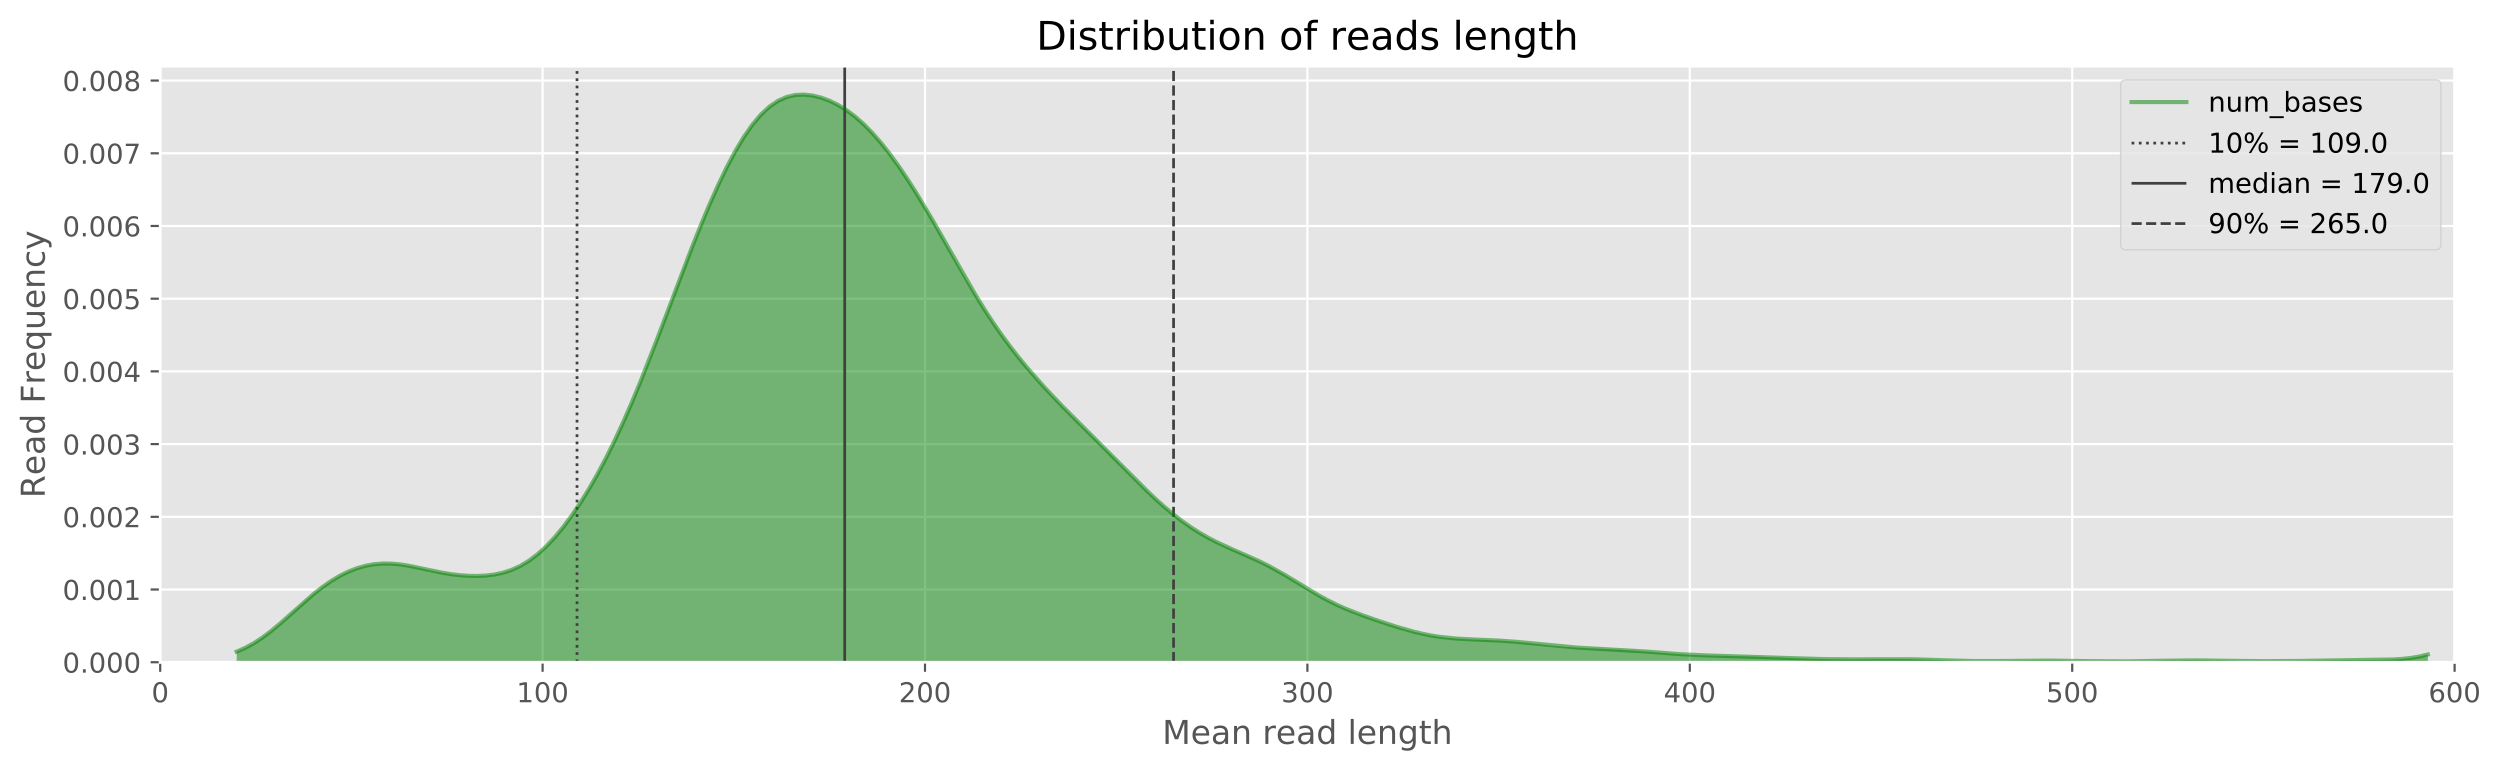 <?xml version="1.0" encoding="utf-8" standalone="no"?>
<!DOCTYPE svg PUBLIC "-//W3C//DTD SVG 1.1//EN"
  "http://www.w3.org/Graphics/SVG/1.1/DTD/svg11.dtd">
<!-- Created with matplotlib (http://matplotlib.org/) -->
<svg height="281pt" version="1.1" viewBox="0 0 912 281" width="912pt" xmlns="http://www.w3.org/2000/svg" xmlns:xlink="http://www.w3.org/1999/xlink">
 <defs>
  <style type="text/css">
*{stroke-linecap:butt;stroke-linejoin:round;}
  </style>
 </defs>
 <g id="figure_1">
  <g id="patch_1">
   <path d="M 0 281.074 
L 912.186 281.074 
L 912.186 0 
L 0 0 
z
" style="fill:#ffffff;"/>
  </g>
  <g id="axes_1">
   <g id="patch_2">
    <path d="M 58.442 241.582 
L 895.442 241.582 
L 895.442 24.142 
L 58.442 24.142 
z
" style="fill:#e5e5e5;"/>
   </g>
   <g id="matplotlib.axis_1">
    <g id="xtick_1">
     <g id="line2d_1">
      <path clip-path="url(#p37a21b7d00)" d="M 58.442 241.582 
L 58.442 24.142 
" style="fill:none;stroke:#ffffff;stroke-linecap:square;stroke-width:0.8;"/>
     </g>
     <g id="line2d_2">
      <defs>
       <path d="M 0 0 
L 0 3.5 
" id="m687fbfc527" style="stroke:#555555;stroke-width:0.8;"/>
      </defs>
      <g>
       <use style="fill:#555555;stroke:#555555;stroke-width:0.8;" x="58.442" xlink:href="#m687fbfc527" y="241.582"/>
      </g>
     </g>
     <g id="text_1">
      <!-- 0 -->
      <defs>
       <path d="M 31.781 66.406 
Q 24.172 66.406 20.328 58.906 
Q 16.5 51.422 16.5 36.375 
Q 16.5 21.391 20.328 13.891 
Q 24.172 6.391 31.781 6.391 
Q 39.453 6.391 43.281 13.891 
Q 47.125 21.391 47.125 36.375 
Q 47.125 51.422 43.281 58.906 
Q 39.453 66.406 31.781 66.406 
z
M 31.781 74.219 
Q 44.047 74.219 50.516 64.516 
Q 56.984 54.828 56.984 36.375 
Q 56.984 17.969 50.516 8.266 
Q 44.047 -1.422 31.781 -1.422 
Q 19.531 -1.422 13.062 8.266 
Q 6.594 17.969 6.594 36.375 
Q 6.594 54.828 13.062 64.516 
Q 19.531 74.219 31.781 74.219 
z
" id="DejaVuSans-30"/>
      </defs>
      <g style="fill:#555555;" transform="translate(55.261 256.18)scale(0.1 -0.1)">
       <use xlink:href="#DejaVuSans-30"/>
      </g>
     </g>
    </g>
    <g id="xtick_2">
     <g id="line2d_3">
      <path clip-path="url(#p37a21b7d00)" d="M 197.942 241.582 
L 197.942 24.142 
" style="fill:none;stroke:#ffffff;stroke-linecap:square;stroke-width:0.8;"/>
     </g>
     <g id="line2d_4">
      <g>
       <use style="fill:#555555;stroke:#555555;stroke-width:0.8;" x="197.942" xlink:href="#m687fbfc527" y="241.582"/>
      </g>
     </g>
     <g id="text_2">
      <!-- 100 -->
      <defs>
       <path d="M 12.406 8.297 
L 28.516 8.297 
L 28.516 63.922 
L 10.984 60.406 
L 10.984 69.391 
L 28.422 72.906 
L 38.281 72.906 
L 38.281 8.297 
L 54.391 8.297 
L 54.391 0 
L 12.406 0 
z
" id="DejaVuSans-31"/>
      </defs>
      <g style="fill:#555555;" transform="translate(188.398 256.18)scale(0.1 -0.1)">
       <use xlink:href="#DejaVuSans-31"/>
       <use x="63.623" xlink:href="#DejaVuSans-30"/>
       <use x="127.246" xlink:href="#DejaVuSans-30"/>
      </g>
     </g>
    </g>
    <g id="xtick_3">
     <g id="line2d_5">
      <path clip-path="url(#p37a21b7d00)" d="M 337.442 241.582 
L 337.442 24.142 
" style="fill:none;stroke:#ffffff;stroke-linecap:square;stroke-width:0.8;"/>
     </g>
     <g id="line2d_6">
      <g>
       <use style="fill:#555555;stroke:#555555;stroke-width:0.8;" x="337.442" xlink:href="#m687fbfc527" y="241.582"/>
      </g>
     </g>
     <g id="text_3">
      <!-- 200 -->
      <defs>
       <path d="M 19.188 8.297 
L 53.609 8.297 
L 53.609 0 
L 7.328 0 
L 7.328 8.297 
Q 12.938 14.109 22.625 23.891 
Q 32.328 33.688 34.812 36.531 
Q 39.547 41.844 41.422 45.531 
Q 43.312 49.219 43.312 52.781 
Q 43.312 58.594 39.234 62.25 
Q 35.156 65.922 28.609 65.922 
Q 23.969 65.922 18.812 64.312 
Q 13.672 62.703 7.812 59.422 
L 7.812 69.391 
Q 13.766 71.781 18.938 73 
Q 24.125 74.219 28.422 74.219 
Q 39.75 74.219 46.484 68.547 
Q 53.219 62.891 53.219 53.422 
Q 53.219 48.922 51.531 44.891 
Q 49.859 40.875 45.406 35.406 
Q 44.188 33.984 37.641 27.219 
Q 31.109 20.453 19.188 8.297 
z
" id="DejaVuSans-32"/>
      </defs>
      <g style="fill:#555555;" transform="translate(327.898 256.18)scale(0.1 -0.1)">
       <use xlink:href="#DejaVuSans-32"/>
       <use x="63.623" xlink:href="#DejaVuSans-30"/>
       <use x="127.246" xlink:href="#DejaVuSans-30"/>
      </g>
     </g>
    </g>
    <g id="xtick_4">
     <g id="line2d_7">
      <path clip-path="url(#p37a21b7d00)" d="M 476.942 241.582 
L 476.942 24.142 
" style="fill:none;stroke:#ffffff;stroke-linecap:square;stroke-width:0.8;"/>
     </g>
     <g id="line2d_8">
      <g>
       <use style="fill:#555555;stroke:#555555;stroke-width:0.8;" x="476.942" xlink:href="#m687fbfc527" y="241.582"/>
      </g>
     </g>
     <g id="text_4">
      <!-- 300 -->
      <defs>
       <path d="M 40.578 39.312 
Q 47.656 37.797 51.625 33 
Q 55.609 28.219 55.609 21.188 
Q 55.609 10.406 48.188 4.484 
Q 40.766 -1.422 27.094 -1.422 
Q 22.516 -1.422 17.656 -0.516 
Q 12.797 0.391 7.625 2.203 
L 7.625 11.719 
Q 11.719 9.328 16.594 8.109 
Q 21.484 6.891 26.812 6.891 
Q 36.078 6.891 40.938 10.547 
Q 45.797 14.203 45.797 21.188 
Q 45.797 27.641 41.281 31.266 
Q 36.766 34.906 28.719 34.906 
L 20.219 34.906 
L 20.219 43.016 
L 29.109 43.016 
Q 36.375 43.016 40.234 45.922 
Q 44.094 48.828 44.094 54.297 
Q 44.094 59.906 40.109 62.906 
Q 36.141 65.922 28.719 65.922 
Q 24.656 65.922 20.016 65.031 
Q 15.375 64.156 9.812 62.312 
L 9.812 71.094 
Q 15.438 72.656 20.344 73.438 
Q 25.25 74.219 29.594 74.219 
Q 40.828 74.219 47.359 69.109 
Q 53.906 64.016 53.906 55.328 
Q 53.906 49.266 50.438 45.094 
Q 46.969 40.922 40.578 39.312 
z
" id="DejaVuSans-33"/>
      </defs>
      <g style="fill:#555555;" transform="translate(467.398 256.18)scale(0.1 -0.1)">
       <use xlink:href="#DejaVuSans-33"/>
       <use x="63.623" xlink:href="#DejaVuSans-30"/>
       <use x="127.246" xlink:href="#DejaVuSans-30"/>
      </g>
     </g>
    </g>
    <g id="xtick_5">
     <g id="line2d_9">
      <path clip-path="url(#p37a21b7d00)" d="M 616.442 241.582 
L 616.442 24.142 
" style="fill:none;stroke:#ffffff;stroke-linecap:square;stroke-width:0.8;"/>
     </g>
     <g id="line2d_10">
      <g>
       <use style="fill:#555555;stroke:#555555;stroke-width:0.8;" x="616.442" xlink:href="#m687fbfc527" y="241.582"/>
      </g>
     </g>
     <g id="text_5">
      <!-- 400 -->
      <defs>
       <path d="M 37.797 64.312 
L 12.891 25.391 
L 37.797 25.391 
z
M 35.203 72.906 
L 47.609 72.906 
L 47.609 25.391 
L 58.016 25.391 
L 58.016 17.188 
L 47.609 17.188 
L 47.609 0 
L 37.797 0 
L 37.797 17.188 
L 4.891 17.188 
L 4.891 26.703 
z
" id="DejaVuSans-34"/>
      </defs>
      <g style="fill:#555555;" transform="translate(606.898 256.18)scale(0.1 -0.1)">
       <use xlink:href="#DejaVuSans-34"/>
       <use x="63.623" xlink:href="#DejaVuSans-30"/>
       <use x="127.246" xlink:href="#DejaVuSans-30"/>
      </g>
     </g>
    </g>
    <g id="xtick_6">
     <g id="line2d_11">
      <path clip-path="url(#p37a21b7d00)" d="M 755.942 241.582 
L 755.942 24.142 
" style="fill:none;stroke:#ffffff;stroke-linecap:square;stroke-width:0.8;"/>
     </g>
     <g id="line2d_12">
      <g>
       <use style="fill:#555555;stroke:#555555;stroke-width:0.8;" x="755.942" xlink:href="#m687fbfc527" y="241.582"/>
      </g>
     </g>
     <g id="text_6">
      <!-- 500 -->
      <defs>
       <path d="M 10.797 72.906 
L 49.516 72.906 
L 49.516 64.594 
L 19.828 64.594 
L 19.828 46.734 
Q 21.969 47.469 24.109 47.828 
Q 26.266 48.188 28.422 48.188 
Q 40.625 48.188 47.75 41.5 
Q 54.891 34.812 54.891 23.391 
Q 54.891 11.625 47.562 5.094 
Q 40.234 -1.422 26.906 -1.422 
Q 22.312 -1.422 17.547 -0.641 
Q 12.797 0.141 7.719 1.703 
L 7.719 11.625 
Q 12.109 9.234 16.797 8.062 
Q 21.484 6.891 26.703 6.891 
Q 35.156 6.891 40.078 11.328 
Q 45.016 15.766 45.016 23.391 
Q 45.016 31 40.078 35.438 
Q 35.156 39.891 26.703 39.891 
Q 22.75 39.891 18.812 39.016 
Q 14.891 38.141 10.797 36.281 
z
" id="DejaVuSans-35"/>
      </defs>
      <g style="fill:#555555;" transform="translate(746.398 256.18)scale(0.1 -0.1)">
       <use xlink:href="#DejaVuSans-35"/>
       <use x="63.623" xlink:href="#DejaVuSans-30"/>
       <use x="127.246" xlink:href="#DejaVuSans-30"/>
      </g>
     </g>
    </g>
    <g id="xtick_7">
     <g id="line2d_13">
      <path clip-path="url(#p37a21b7d00)" d="M 895.442 241.582 
L 895.442 24.142 
" style="fill:none;stroke:#ffffff;stroke-linecap:square;stroke-width:0.8;"/>
     </g>
     <g id="line2d_14">
      <g>
       <use style="fill:#555555;stroke:#555555;stroke-width:0.8;" x="895.442" xlink:href="#m687fbfc527" y="241.582"/>
      </g>
     </g>
     <g id="text_7">
      <!-- 600 -->
      <defs>
       <path d="M 33.016 40.375 
Q 26.375 40.375 22.484 35.828 
Q 18.609 31.297 18.609 23.391 
Q 18.609 15.531 22.484 10.953 
Q 26.375 6.391 33.016 6.391 
Q 39.656 6.391 43.531 10.953 
Q 47.406 15.531 47.406 23.391 
Q 47.406 31.297 43.531 35.828 
Q 39.656 40.375 33.016 40.375 
z
M 52.594 71.297 
L 52.594 62.312 
Q 48.875 64.062 45.094 64.984 
Q 41.312 65.922 37.594 65.922 
Q 27.828 65.922 22.672 59.328 
Q 17.531 52.734 16.797 39.406 
Q 19.672 43.656 24.016 45.922 
Q 28.375 48.188 33.594 48.188 
Q 44.578 48.188 50.953 41.516 
Q 57.328 34.859 57.328 23.391 
Q 57.328 12.156 50.688 5.359 
Q 44.047 -1.422 33.016 -1.422 
Q 20.359 -1.422 13.672 8.266 
Q 6.984 17.969 6.984 36.375 
Q 6.984 53.656 15.188 63.938 
Q 23.391 74.219 37.203 74.219 
Q 40.922 74.219 44.703 73.484 
Q 48.484 72.75 52.594 71.297 
z
" id="DejaVuSans-36"/>
      </defs>
      <g style="fill:#555555;" transform="translate(885.898 256.18)scale(0.1 -0.1)">
       <use xlink:href="#DejaVuSans-36"/>
       <use x="63.623" xlink:href="#DejaVuSans-30"/>
       <use x="127.246" xlink:href="#DejaVuSans-30"/>
      </g>
     </g>
    </g>
    <g id="text_8">
     <!-- Mean read length -->
     <defs>
      <path d="M 9.812 72.906 
L 24.516 72.906 
L 43.109 23.297 
L 61.812 72.906 
L 76.516 72.906 
L 76.516 0 
L 66.891 0 
L 66.891 64.016 
L 48.094 14.016 
L 38.188 14.016 
L 19.391 64.016 
L 19.391 0 
L 9.812 0 
z
" id="DejaVuSans-4d"/>
      <path d="M 56.203 29.594 
L 56.203 25.203 
L 14.891 25.203 
Q 15.484 15.922 20.484 11.062 
Q 25.484 6.203 34.422 6.203 
Q 39.594 6.203 44.453 7.469 
Q 49.312 8.734 54.109 11.281 
L 54.109 2.781 
Q 49.266 0.734 44.188 -0.344 
Q 39.109 -1.422 33.891 -1.422 
Q 20.797 -1.422 13.156 6.188 
Q 5.516 13.812 5.516 26.812 
Q 5.516 40.234 12.766 48.109 
Q 20.016 56 32.328 56 
Q 43.359 56 49.781 48.891 
Q 56.203 41.797 56.203 29.594 
z
M 47.219 32.234 
Q 47.125 39.594 43.094 43.984 
Q 39.062 48.391 32.422 48.391 
Q 24.906 48.391 20.391 44.141 
Q 15.875 39.891 15.188 32.172 
z
" id="DejaVuSans-65"/>
      <path d="M 34.281 27.484 
Q 23.391 27.484 19.188 25 
Q 14.984 22.516 14.984 16.5 
Q 14.984 11.719 18.141 8.906 
Q 21.297 6.109 26.703 6.109 
Q 34.188 6.109 38.703 11.406 
Q 43.219 16.703 43.219 25.484 
L 43.219 27.484 
z
M 52.203 31.203 
L 52.203 0 
L 43.219 0 
L 43.219 8.297 
Q 40.141 3.328 35.547 0.953 
Q 30.953 -1.422 24.312 -1.422 
Q 15.922 -1.422 10.953 3.297 
Q 6 8.016 6 15.922 
Q 6 25.141 12.172 29.828 
Q 18.359 34.516 30.609 34.516 
L 43.219 34.516 
L 43.219 35.406 
Q 43.219 41.609 39.141 45 
Q 35.062 48.391 27.688 48.391 
Q 23 48.391 18.547 47.266 
Q 14.109 46.141 10.016 43.891 
L 10.016 52.203 
Q 14.938 54.109 19.578 55.047 
Q 24.219 56 28.609 56 
Q 40.484 56 46.344 49.844 
Q 52.203 43.703 52.203 31.203 
z
" id="DejaVuSans-61"/>
      <path d="M 54.891 33.016 
L 54.891 0 
L 45.906 0 
L 45.906 32.719 
Q 45.906 40.484 42.875 44.328 
Q 39.844 48.188 33.797 48.188 
Q 26.516 48.188 22.312 43.547 
Q 18.109 38.922 18.109 30.906 
L 18.109 0 
L 9.078 0 
L 9.078 54.688 
L 18.109 54.688 
L 18.109 46.188 
Q 21.344 51.125 25.703 53.562 
Q 30.078 56 35.797 56 
Q 45.219 56 50.047 50.172 
Q 54.891 44.344 54.891 33.016 
z
" id="DejaVuSans-6e"/>
      <path id="DejaVuSans-20"/>
      <path d="M 41.109 46.297 
Q 39.594 47.172 37.812 47.578 
Q 36.031 48 33.891 48 
Q 26.266 48 22.188 43.047 
Q 18.109 38.094 18.109 28.812 
L 18.109 0 
L 9.078 0 
L 9.078 54.688 
L 18.109 54.688 
L 18.109 46.188 
Q 20.953 51.172 25.484 53.578 
Q 30.031 56 36.531 56 
Q 37.453 56 38.578 55.875 
Q 39.703 55.766 41.062 55.516 
z
" id="DejaVuSans-72"/>
      <path d="M 45.406 46.391 
L 45.406 75.984 
L 54.391 75.984 
L 54.391 0 
L 45.406 0 
L 45.406 8.203 
Q 42.578 3.328 38.25 0.953 
Q 33.938 -1.422 27.875 -1.422 
Q 17.969 -1.422 11.734 6.484 
Q 5.516 14.406 5.516 27.297 
Q 5.516 40.188 11.734 48.094 
Q 17.969 56 27.875 56 
Q 33.938 56 38.25 53.625 
Q 42.578 51.266 45.406 46.391 
z
M 14.797 27.297 
Q 14.797 17.391 18.875 11.75 
Q 22.953 6.109 30.078 6.109 
Q 37.203 6.109 41.297 11.75 
Q 45.406 17.391 45.406 27.297 
Q 45.406 37.203 41.297 42.844 
Q 37.203 48.484 30.078 48.484 
Q 22.953 48.484 18.875 42.844 
Q 14.797 37.203 14.797 27.297 
z
" id="DejaVuSans-64"/>
      <path d="M 9.422 75.984 
L 18.406 75.984 
L 18.406 0 
L 9.422 0 
z
" id="DejaVuSans-6c"/>
      <path d="M 45.406 27.984 
Q 45.406 37.75 41.375 43.109 
Q 37.359 48.484 30.078 48.484 
Q 22.859 48.484 18.828 43.109 
Q 14.797 37.75 14.797 27.984 
Q 14.797 18.266 18.828 12.891 
Q 22.859 7.516 30.078 7.516 
Q 37.359 7.516 41.375 12.891 
Q 45.406 18.266 45.406 27.984 
z
M 54.391 6.781 
Q 54.391 -7.172 48.188 -13.984 
Q 42 -20.797 29.203 -20.797 
Q 24.469 -20.797 20.266 -20.094 
Q 16.062 -19.391 12.109 -17.922 
L 12.109 -9.188 
Q 16.062 -11.328 19.922 -12.344 
Q 23.781 -13.375 27.781 -13.375 
Q 36.625 -13.375 41.016 -8.766 
Q 45.406 -4.156 45.406 5.172 
L 45.406 9.625 
Q 42.625 4.781 38.281 2.391 
Q 33.938 0 27.875 0 
Q 17.828 0 11.672 7.656 
Q 5.516 15.328 5.516 27.984 
Q 5.516 40.672 11.672 48.328 
Q 17.828 56 27.875 56 
Q 33.938 56 38.281 53.609 
Q 42.625 51.219 45.406 46.391 
L 45.406 54.688 
L 54.391 54.688 
z
" id="DejaVuSans-67"/>
      <path d="M 18.312 70.219 
L 18.312 54.688 
L 36.812 54.688 
L 36.812 47.703 
L 18.312 47.703 
L 18.312 18.016 
Q 18.312 11.328 20.141 9.422 
Q 21.969 7.516 27.594 7.516 
L 36.812 7.516 
L 36.812 0 
L 27.594 0 
Q 17.188 0 13.234 3.875 
Q 9.281 7.766 9.281 18.016 
L 9.281 47.703 
L 2.688 47.703 
L 2.688 54.688 
L 9.281 54.688 
L 9.281 70.219 
z
" id="DejaVuSans-74"/>
      <path d="M 54.891 33.016 
L 54.891 0 
L 45.906 0 
L 45.906 32.719 
Q 45.906 40.484 42.875 44.328 
Q 39.844 48.188 33.797 48.188 
Q 26.516 48.188 22.312 43.547 
Q 18.109 38.922 18.109 30.906 
L 18.109 0 
L 9.078 0 
L 9.078 75.984 
L 18.109 75.984 
L 18.109 46.188 
Q 21.344 51.125 25.703 53.562 
Q 30.078 56 35.797 56 
Q 45.219 56 50.047 50.172 
Q 54.891 44.344 54.891 33.016 
z
" id="DejaVuSans-68"/>
     </defs>
     <g style="fill:#555555;" transform="translate(424.012 271.378)scale(0.12 -0.12)">
      <use xlink:href="#DejaVuSans-4d"/>
      <use x="86.279" xlink:href="#DejaVuSans-65"/>
      <use x="147.803" xlink:href="#DejaVuSans-61"/>
      <use x="209.082" xlink:href="#DejaVuSans-6e"/>
      <use x="272.461" xlink:href="#DejaVuSans-20"/>
      <use x="304.248" xlink:href="#DejaVuSans-72"/>
      <use x="345.33" xlink:href="#DejaVuSans-65"/>
      <use x="406.854" xlink:href="#DejaVuSans-61"/>
      <use x="468.133" xlink:href="#DejaVuSans-64"/>
      <use x="531.609" xlink:href="#DejaVuSans-20"/>
      <use x="563.396" xlink:href="#DejaVuSans-6c"/>
      <use x="591.18" xlink:href="#DejaVuSans-65"/>
      <use x="652.703" xlink:href="#DejaVuSans-6e"/>
      <use x="716.082" xlink:href="#DejaVuSans-67"/>
      <use x="779.559" xlink:href="#DejaVuSans-74"/>
      <use x="818.768" xlink:href="#DejaVuSans-68"/>
     </g>
    </g>
   </g>
   <g id="matplotlib.axis_2">
    <g id="ytick_1">
     <g id="line2d_15">
      <path clip-path="url(#p37a21b7d00)" d="M 58.442 241.582 
L 895.442 241.582 
" style="fill:none;stroke:#ffffff;stroke-linecap:square;stroke-width:0.8;"/>
     </g>
     <g id="line2d_16">
      <defs>
       <path d="M 0 0 
L -3.5 0 
" id="m168a962f74" style="stroke:#555555;stroke-width:0.8;"/>
      </defs>
      <g>
       <use style="fill:#555555;stroke:#555555;stroke-width:0.8;" x="58.442" xlink:href="#m168a962f74" y="241.582"/>
      </g>
     </g>
     <g id="text_9">
      <!-- 0.000 -->
      <defs>
       <path d="M 10.688 12.406 
L 21 12.406 
L 21 0 
L 10.688 0 
z
" id="DejaVuSans-2e"/>
      </defs>
      <g style="fill:#555555;" transform="translate(22.814 245.381)scale(0.1 -0.1)">
       <use xlink:href="#DejaVuSans-30"/>
       <use x="63.623" xlink:href="#DejaVuSans-2e"/>
       <use x="95.41" xlink:href="#DejaVuSans-30"/>
       <use x="159.033" xlink:href="#DejaVuSans-30"/>
       <use x="222.656" xlink:href="#DejaVuSans-30"/>
      </g>
     </g>
    </g>
    <g id="ytick_2">
     <g id="line2d_17">
      <path clip-path="url(#p37a21b7d00)" d="M 58.442 215.058 
L 895.442 215.058 
" style="fill:none;stroke:#ffffff;stroke-linecap:square;stroke-width:0.8;"/>
     </g>
     <g id="line2d_18">
      <g>
       <use style="fill:#555555;stroke:#555555;stroke-width:0.8;" x="58.442" xlink:href="#m168a962f74" y="215.058"/>
      </g>
     </g>
     <g id="text_10">
      <!-- 0.001 -->
      <g style="fill:#555555;" transform="translate(22.814 218.857)scale(0.1 -0.1)">
       <use xlink:href="#DejaVuSans-30"/>
       <use x="63.623" xlink:href="#DejaVuSans-2e"/>
       <use x="95.41" xlink:href="#DejaVuSans-30"/>
       <use x="159.033" xlink:href="#DejaVuSans-30"/>
       <use x="222.656" xlink:href="#DejaVuSans-31"/>
      </g>
     </g>
    </g>
    <g id="ytick_3">
     <g id="line2d_19">
      <path clip-path="url(#p37a21b7d00)" d="M 58.442 188.533 
L 895.442 188.533 
" style="fill:none;stroke:#ffffff;stroke-linecap:square;stroke-width:0.8;"/>
     </g>
     <g id="line2d_20">
      <g>
       <use style="fill:#555555;stroke:#555555;stroke-width:0.8;" x="58.442" xlink:href="#m168a962f74" y="188.533"/>
      </g>
     </g>
     <g id="text_11">
      <!-- 0.002 -->
      <g style="fill:#555555;" transform="translate(22.814 192.333)scale(0.1 -0.1)">
       <use xlink:href="#DejaVuSans-30"/>
       <use x="63.623" xlink:href="#DejaVuSans-2e"/>
       <use x="95.41" xlink:href="#DejaVuSans-30"/>
       <use x="159.033" xlink:href="#DejaVuSans-30"/>
       <use x="222.656" xlink:href="#DejaVuSans-32"/>
      </g>
     </g>
    </g>
    <g id="ytick_4">
     <g id="line2d_21">
      <path clip-path="url(#p37a21b7d00)" d="M 58.442 162.009 
L 895.442 162.009 
" style="fill:none;stroke:#ffffff;stroke-linecap:square;stroke-width:0.8;"/>
     </g>
     <g id="line2d_22">
      <g>
       <use style="fill:#555555;stroke:#555555;stroke-width:0.8;" x="58.442" xlink:href="#m168a962f74" y="162.009"/>
      </g>
     </g>
     <g id="text_12">
      <!-- 0.003 -->
      <g style="fill:#555555;" transform="translate(22.814 165.809)scale(0.1 -0.1)">
       <use xlink:href="#DejaVuSans-30"/>
       <use x="63.623" xlink:href="#DejaVuSans-2e"/>
       <use x="95.41" xlink:href="#DejaVuSans-30"/>
       <use x="159.033" xlink:href="#DejaVuSans-30"/>
       <use x="222.656" xlink:href="#DejaVuSans-33"/>
      </g>
     </g>
    </g>
    <g id="ytick_5">
     <g id="line2d_23">
      <path clip-path="url(#p37a21b7d00)" d="M 58.442 135.485 
L 895.442 135.485 
" style="fill:none;stroke:#ffffff;stroke-linecap:square;stroke-width:0.8;"/>
     </g>
     <g id="line2d_24">
      <g>
       <use style="fill:#555555;stroke:#555555;stroke-width:0.8;" x="58.442" xlink:href="#m168a962f74" y="135.485"/>
      </g>
     </g>
     <g id="text_13">
      <!-- 0.004 -->
      <g style="fill:#555555;" transform="translate(22.814 139.284)scale(0.1 -0.1)">
       <use xlink:href="#DejaVuSans-30"/>
       <use x="63.623" xlink:href="#DejaVuSans-2e"/>
       <use x="95.41" xlink:href="#DejaVuSans-30"/>
       <use x="159.033" xlink:href="#DejaVuSans-30"/>
       <use x="222.656" xlink:href="#DejaVuSans-34"/>
      </g>
     </g>
    </g>
    <g id="ytick_6">
     <g id="line2d_25">
      <path clip-path="url(#p37a21b7d00)" d="M 58.442 108.961 
L 895.442 108.961 
" style="fill:none;stroke:#ffffff;stroke-linecap:square;stroke-width:0.8;"/>
     </g>
     <g id="line2d_26">
      <g>
       <use style="fill:#555555;stroke:#555555;stroke-width:0.8;" x="58.442" xlink:href="#m168a962f74" y="108.961"/>
      </g>
     </g>
     <g id="text_14">
      <!-- 0.005 -->
      <g style="fill:#555555;" transform="translate(22.814 112.76)scale(0.1 -0.1)">
       <use xlink:href="#DejaVuSans-30"/>
       <use x="63.623" xlink:href="#DejaVuSans-2e"/>
       <use x="95.41" xlink:href="#DejaVuSans-30"/>
       <use x="159.033" xlink:href="#DejaVuSans-30"/>
       <use x="222.656" xlink:href="#DejaVuSans-35"/>
      </g>
     </g>
    </g>
    <g id="ytick_7">
     <g id="line2d_27">
      <path clip-path="url(#p37a21b7d00)" d="M 58.442 82.437 
L 895.442 82.437 
" style="fill:none;stroke:#ffffff;stroke-linecap:square;stroke-width:0.8;"/>
     </g>
     <g id="line2d_28">
      <g>
       <use style="fill:#555555;stroke:#555555;stroke-width:0.8;" x="58.442" xlink:href="#m168a962f74" y="82.437"/>
      </g>
     </g>
     <g id="text_15">
      <!-- 0.006 -->
      <g style="fill:#555555;" transform="translate(22.814 86.236)scale(0.1 -0.1)">
       <use xlink:href="#DejaVuSans-30"/>
       <use x="63.623" xlink:href="#DejaVuSans-2e"/>
       <use x="95.41" xlink:href="#DejaVuSans-30"/>
       <use x="159.033" xlink:href="#DejaVuSans-30"/>
       <use x="222.656" xlink:href="#DejaVuSans-36"/>
      </g>
     </g>
    </g>
    <g id="ytick_8">
     <g id="line2d_29">
      <path clip-path="url(#p37a21b7d00)" d="M 58.442 55.913 
L 895.442 55.913 
" style="fill:none;stroke:#ffffff;stroke-linecap:square;stroke-width:0.8;"/>
     </g>
     <g id="line2d_30">
      <g>
       <use style="fill:#555555;stroke:#555555;stroke-width:0.8;" x="58.442" xlink:href="#m168a962f74" y="55.913"/>
      </g>
     </g>
     <g id="text_16">
      <!-- 0.007 -->
      <defs>
       <path d="M 8.203 72.906 
L 55.078 72.906 
L 55.078 68.703 
L 28.609 0 
L 18.312 0 
L 43.219 64.594 
L 8.203 64.594 
z
" id="DejaVuSans-37"/>
      </defs>
      <g style="fill:#555555;" transform="translate(22.814 59.712)scale(0.1 -0.1)">
       <use xlink:href="#DejaVuSans-30"/>
       <use x="63.623" xlink:href="#DejaVuSans-2e"/>
       <use x="95.41" xlink:href="#DejaVuSans-30"/>
       <use x="159.033" xlink:href="#DejaVuSans-30"/>
       <use x="222.656" xlink:href="#DejaVuSans-37"/>
      </g>
     </g>
    </g>
    <g id="ytick_9">
     <g id="line2d_31">
      <path clip-path="url(#p37a21b7d00)" d="M 58.442 29.389 
L 895.442 29.389 
" style="fill:none;stroke:#ffffff;stroke-linecap:square;stroke-width:0.8;"/>
     </g>
     <g id="line2d_32">
      <g>
       <use style="fill:#555555;stroke:#555555;stroke-width:0.8;" x="58.442" xlink:href="#m168a962f74" y="29.389"/>
      </g>
     </g>
     <g id="text_17">
      <!-- 0.008 -->
      <defs>
       <path d="M 31.781 34.625 
Q 24.75 34.625 20.719 30.859 
Q 16.703 27.094 16.703 20.516 
Q 16.703 13.922 20.719 10.156 
Q 24.75 6.391 31.781 6.391 
Q 38.812 6.391 42.859 10.172 
Q 46.922 13.969 46.922 20.516 
Q 46.922 27.094 42.891 30.859 
Q 38.875 34.625 31.781 34.625 
z
M 21.922 38.812 
Q 15.578 40.375 12.031 44.719 
Q 8.5 49.078 8.5 55.328 
Q 8.5 64.062 14.719 69.141 
Q 20.953 74.219 31.781 74.219 
Q 42.672 74.219 48.875 69.141 
Q 55.078 64.062 55.078 55.328 
Q 55.078 49.078 51.531 44.719 
Q 48 40.375 41.703 38.812 
Q 48.828 37.156 52.797 32.312 
Q 56.781 27.484 56.781 20.516 
Q 56.781 9.906 50.312 4.234 
Q 43.844 -1.422 31.781 -1.422 
Q 19.734 -1.422 13.25 4.234 
Q 6.781 9.906 6.781 20.516 
Q 6.781 27.484 10.781 32.312 
Q 14.797 37.156 21.922 38.812 
z
M 18.312 54.391 
Q 18.312 48.734 21.844 45.562 
Q 25.391 42.391 31.781 42.391 
Q 38.141 42.391 41.719 45.562 
Q 45.312 48.734 45.312 54.391 
Q 45.312 60.062 41.719 63.234 
Q 38.141 66.406 31.781 66.406 
Q 25.391 66.406 21.844 63.234 
Q 18.312 60.062 18.312 54.391 
z
" id="DejaVuSans-38"/>
      </defs>
      <g style="fill:#555555;" transform="translate(22.814 33.188)scale(0.1 -0.1)">
       <use xlink:href="#DejaVuSans-30"/>
       <use x="63.623" xlink:href="#DejaVuSans-2e"/>
       <use x="95.41" xlink:href="#DejaVuSans-30"/>
       <use x="159.033" xlink:href="#DejaVuSans-30"/>
       <use x="222.656" xlink:href="#DejaVuSans-38"/>
      </g>
     </g>
    </g>
    <g id="text_18">
     <!-- Read Frequency -->
     <defs>
      <path d="M 44.391 34.188 
Q 47.562 33.109 50.562 29.594 
Q 53.562 26.078 56.594 19.922 
L 66.609 0 
L 56 0 
L 46.688 18.703 
Q 43.062 26.031 39.672 28.422 
Q 36.281 30.812 30.422 30.812 
L 19.672 30.812 
L 19.672 0 
L 9.812 0 
L 9.812 72.906 
L 32.078 72.906 
Q 44.578 72.906 50.734 67.672 
Q 56.891 62.453 56.891 51.906 
Q 56.891 45.016 53.688 40.469 
Q 50.484 35.938 44.391 34.188 
z
M 19.672 64.797 
L 19.672 38.922 
L 32.078 38.922 
Q 39.203 38.922 42.844 42.219 
Q 46.484 45.516 46.484 51.906 
Q 46.484 58.297 42.844 61.547 
Q 39.203 64.797 32.078 64.797 
z
" id="DejaVuSans-52"/>
      <path d="M 9.812 72.906 
L 51.703 72.906 
L 51.703 64.594 
L 19.672 64.594 
L 19.672 43.109 
L 48.578 43.109 
L 48.578 34.812 
L 19.672 34.812 
L 19.672 0 
L 9.812 0 
z
" id="DejaVuSans-46"/>
      <path d="M 14.797 27.297 
Q 14.797 17.391 18.875 11.75 
Q 22.953 6.109 30.078 6.109 
Q 37.203 6.109 41.297 11.75 
Q 45.406 17.391 45.406 27.297 
Q 45.406 37.203 41.297 42.844 
Q 37.203 48.484 30.078 48.484 
Q 22.953 48.484 18.875 42.844 
Q 14.797 37.203 14.797 27.297 
z
M 45.406 8.203 
Q 42.578 3.328 38.25 0.953 
Q 33.938 -1.422 27.875 -1.422 
Q 17.969 -1.422 11.734 6.484 
Q 5.516 14.406 5.516 27.297 
Q 5.516 40.188 11.734 48.094 
Q 17.969 56 27.875 56 
Q 33.938 56 38.25 53.625 
Q 42.578 51.266 45.406 46.391 
L 45.406 54.688 
L 54.391 54.688 
L 54.391 -20.797 
L 45.406 -20.797 
z
" id="DejaVuSans-71"/>
      <path d="M 8.5 21.578 
L 8.5 54.688 
L 17.484 54.688 
L 17.484 21.922 
Q 17.484 14.156 20.5 10.266 
Q 23.531 6.391 29.594 6.391 
Q 36.859 6.391 41.078 11.031 
Q 45.312 15.672 45.312 23.688 
L 45.312 54.688 
L 54.297 54.688 
L 54.297 0 
L 45.312 0 
L 45.312 8.406 
Q 42.047 3.422 37.719 1 
Q 33.406 -1.422 27.688 -1.422 
Q 18.266 -1.422 13.375 4.438 
Q 8.5 10.297 8.5 21.578 
z
M 31.109 56 
z
" id="DejaVuSans-75"/>
      <path d="M 48.781 52.594 
L 48.781 44.188 
Q 44.969 46.297 41.141 47.344 
Q 37.312 48.391 33.406 48.391 
Q 24.656 48.391 19.812 42.844 
Q 14.984 37.312 14.984 27.297 
Q 14.984 17.281 19.812 11.734 
Q 24.656 6.203 33.406 6.203 
Q 37.312 6.203 41.141 7.25 
Q 44.969 8.297 48.781 10.406 
L 48.781 2.094 
Q 45.016 0.344 40.984 -0.531 
Q 36.969 -1.422 32.422 -1.422 
Q 20.062 -1.422 12.781 6.344 
Q 5.516 14.109 5.516 27.297 
Q 5.516 40.672 12.859 48.328 
Q 20.219 56 33.016 56 
Q 37.156 56 41.109 55.141 
Q 45.062 54.297 48.781 52.594 
z
" id="DejaVuSans-63"/>
      <path d="M 32.172 -5.078 
Q 28.375 -14.844 24.75 -17.812 
Q 21.141 -20.797 15.094 -20.797 
L 7.906 -20.797 
L 7.906 -13.281 
L 13.188 -13.281 
Q 16.891 -13.281 18.938 -11.516 
Q 21 -9.766 23.484 -3.219 
L 25.094 0.875 
L 2.984 54.688 
L 12.5 54.688 
L 29.594 11.922 
L 46.688 54.688 
L 56.203 54.688 
z
" id="DejaVuSans-79"/>
     </defs>
     <g style="fill:#555555;" transform="translate(16.318 181.669)rotate(-90)scale(0.12 -0.12)">
      <use xlink:href="#DejaVuSans-52"/>
      <use x="69.42" xlink:href="#DejaVuSans-65"/>
      <use x="130.943" xlink:href="#DejaVuSans-61"/>
      <use x="192.223" xlink:href="#DejaVuSans-64"/>
      <use x="255.699" xlink:href="#DejaVuSans-20"/>
      <use x="287.486" xlink:href="#DejaVuSans-46"/>
      <use x="344.896" xlink:href="#DejaVuSans-72"/>
      <use x="385.979" xlink:href="#DejaVuSans-65"/>
      <use x="447.502" xlink:href="#DejaVuSans-71"/>
      <use x="510.979" xlink:href="#DejaVuSans-75"/>
      <use x="574.357" xlink:href="#DejaVuSans-65"/>
      <use x="635.881" xlink:href="#DejaVuSans-6e"/>
      <use x="699.26" xlink:href="#DejaVuSans-63"/>
      <use x="754.24" xlink:href="#DejaVuSans-79"/>
     </g>
    </g>
   </g>
   <g id="PolyCollection_1">
    <path clip-path="url(#p37a21b7d00)" d="M 86.342 237.7 
L 86.342 241.582 
L 89.477 241.582 
L 92.611 241.582 
L 95.746 241.582 
L 98.88 241.582 
L 102.015 241.582 
L 105.15 241.582 
L 108.284 241.582 
L 111.419 241.582 
L 114.554 241.582 
L 117.688 241.582 
L 120.823 241.582 
L 123.958 241.582 
L 127.092 241.582 
L 130.227 241.582 
L 133.362 241.582 
L 136.496 241.582 
L 139.631 241.582 
L 142.766 241.582 
L 145.9 241.582 
L 149.035 241.582 
L 152.169 241.582 
L 155.304 241.582 
L 158.439 241.582 
L 161.573 241.582 
L 164.708 241.582 
L 167.843 241.582 
L 170.977 241.582 
L 174.112 241.582 
L 177.247 241.582 
L 180.381 241.582 
L 183.516 241.582 
L 186.651 241.582 
L 189.785 241.582 
L 192.92 241.582 
L 196.055 241.582 
L 199.189 241.582 
L 202.324 241.582 
L 205.458 241.582 
L 208.593 241.582 
L 211.728 241.582 
L 214.862 241.582 
L 217.997 241.582 
L 221.132 241.582 
L 224.266 241.582 
L 227.401 241.582 
L 230.536 241.582 
L 233.67 241.582 
L 236.805 241.582 
L 239.94 241.582 
L 243.074 241.582 
L 246.209 241.582 
L 249.344 241.582 
L 252.478 241.582 
L 255.613 241.582 
L 258.747 241.582 
L 261.882 241.582 
L 265.017 241.582 
L 268.151 241.582 
L 271.286 241.582 
L 274.421 241.582 
L 277.555 241.582 
L 280.69 241.582 
L 283.825 241.582 
L 286.959 241.582 
L 290.094 241.582 
L 293.229 241.582 
L 296.363 241.582 
L 299.498 241.582 
L 302.633 241.582 
L 305.767 241.582 
L 308.902 241.582 
L 312.036 241.582 
L 315.171 241.582 
L 318.306 241.582 
L 321.44 241.582 
L 324.575 241.582 
L 327.71 241.582 
L 330.844 241.582 
L 333.979 241.582 
L 337.114 241.582 
L 340.248 241.582 
L 343.383 241.582 
L 346.518 241.582 
L 349.652 241.582 
L 352.787 241.582 
L 355.922 241.582 
L 359.056 241.582 
L 362.191 241.582 
L 365.325 241.582 
L 368.46 241.582 
L 371.595 241.582 
L 374.729 241.582 
L 377.864 241.582 
L 380.999 241.582 
L 384.133 241.582 
L 387.268 241.582 
L 390.403 241.582 
L 393.537 241.582 
L 396.672 241.582 
L 399.807 241.582 
L 402.941 241.582 
L 406.076 241.582 
L 409.211 241.582 
L 412.345 241.582 
L 415.48 241.582 
L 418.614 241.582 
L 421.749 241.582 
L 424.884 241.582 
L 428.018 241.582 
L 431.153 241.582 
L 434.288 241.582 
L 437.422 241.582 
L 440.557 241.582 
L 443.692 241.582 
L 446.826 241.582 
L 449.961 241.582 
L 453.096 241.582 
L 456.23 241.582 
L 459.365 241.582 
L 462.5 241.582 
L 465.634 241.582 
L 468.769 241.582 
L 471.903 241.582 
L 475.038 241.582 
L 478.173 241.582 
L 481.307 241.582 
L 484.442 241.582 
L 487.577 241.582 
L 490.711 241.582 
L 493.846 241.582 
L 496.981 241.582 
L 500.115 241.582 
L 503.25 241.582 
L 506.385 241.582 
L 509.519 241.582 
L 512.654 241.582 
L 515.789 241.582 
L 518.923 241.582 
L 522.058 241.582 
L 525.192 241.582 
L 528.327 241.582 
L 531.462 241.582 
L 534.596 241.582 
L 537.731 241.582 
L 540.866 241.582 
L 544 241.582 
L 547.135 241.582 
L 550.27 241.582 
L 553.404 241.582 
L 556.539 241.582 
L 559.674 241.582 
L 562.808 241.582 
L 565.943 241.582 
L 569.078 241.582 
L 572.212 241.582 
L 575.347 241.582 
L 578.481 241.582 
L 581.616 241.582 
L 584.751 241.582 
L 587.885 241.582 
L 591.02 241.582 
L 594.155 241.582 
L 597.289 241.582 
L 600.424 241.582 
L 603.559 241.582 
L 606.693 241.582 
L 609.828 241.582 
L 612.963 241.582 
L 616.097 241.582 
L 619.232 241.582 
L 622.367 241.582 
L 625.501 241.582 
L 628.636 241.582 
L 631.77 241.582 
L 634.905 241.582 
L 638.04 241.582 
L 641.174 241.582 
L 644.309 241.582 
L 647.444 241.582 
L 650.578 241.582 
L 653.713 241.582 
L 656.848 241.582 
L 659.982 241.582 
L 663.117 241.582 
L 666.252 241.582 
L 669.386 241.582 
L 672.521 241.582 
L 675.656 241.582 
L 678.79 241.582 
L 681.925 241.582 
L 685.059 241.582 
L 688.194 241.582 
L 691.329 241.582 
L 694.463 241.582 
L 697.598 241.582 
L 700.733 241.582 
L 703.867 241.582 
L 707.002 241.582 
L 710.137 241.582 
L 713.271 241.582 
L 716.406 241.582 
L 719.541 241.582 
L 722.675 241.582 
L 725.81 241.582 
L 728.945 241.582 
L 732.079 241.582 
L 735.214 241.582 
L 738.348 241.582 
L 741.483 241.582 
L 744.618 241.582 
L 747.752 241.582 
L 750.887 241.582 
L 754.022 241.582 
L 757.156 241.582 
L 760.291 241.582 
L 763.426 241.582 
L 766.56 241.582 
L 769.695 241.582 
L 772.83 241.582 
L 775.964 241.582 
L 779.099 241.582 
L 782.234 241.582 
L 785.368 241.582 
L 788.503 241.582 
L 791.637 241.582 
L 794.772 241.582 
L 797.907 241.582 
L 801.041 241.582 
L 804.176 241.582 
L 807.311 241.582 
L 810.445 241.582 
L 813.58 241.582 
L 816.715 241.582 
L 819.849 241.582 
L 822.984 241.582 
L 826.119 241.582 
L 829.253 241.582 
L 832.388 241.582 
L 835.523 241.582 
L 838.657 241.582 
L 841.792 241.582 
L 844.926 241.582 
L 848.061 241.582 
L 851.196 241.582 
L 854.33 241.582 
L 857.465 241.582 
L 860.6 241.582 
L 863.734 241.582 
L 866.869 241.582 
L 870.004 241.582 
L 873.138 241.582 
L 876.273 241.582 
L 879.408 241.582 
L 882.542 241.582 
L 885.677 241.582 
L 885.677 238.744 
L 885.677 238.744 
L 882.542 239.504 
L 879.408 240.027 
L 876.273 240.366 
L 873.138 240.569 
L 870.004 240.679 
L 866.869 240.735 
L 863.734 240.763 
L 860.6 240.784 
L 857.465 240.81 
L 854.33 240.846 
L 851.196 240.893 
L 848.061 240.946 
L 844.926 241.002 
L 841.792 241.055 
L 838.657 241.101 
L 835.523 241.139 
L 832.388 241.166 
L 829.253 241.182 
L 826.119 241.184 
L 822.984 241.172 
L 819.849 241.145 
L 816.715 241.104 
L 813.58 241.053 
L 810.445 240.998 
L 807.311 240.947 
L 804.176 240.909 
L 801.041 240.89 
L 797.907 240.895 
L 794.772 240.924 
L 791.637 240.973 
L 788.503 241.037 
L 785.368 241.106 
L 782.234 241.17 
L 779.099 241.223 
L 775.964 241.257 
L 772.83 241.27 
L 769.695 241.262 
L 766.56 241.234 
L 763.426 241.191 
L 760.291 241.14 
L 757.156 241.086 
L 754.022 241.036 
L 750.887 240.996 
L 747.752 240.971 
L 744.618 240.963 
L 741.483 240.975 
L 738.348 241.003 
L 735.214 241.043 
L 732.079 241.087 
L 728.945 241.126 
L 725.81 241.15 
L 722.675 241.15 
L 719.541 241.122 
L 716.406 241.063 
L 713.271 240.978 
L 710.137 240.873 
L 707.002 240.759 
L 703.867 240.65 
L 700.733 240.556 
L 697.598 240.486 
L 694.463 240.443 
L 691.329 240.427 
L 688.194 240.433 
L 685.059 240.453 
L 681.925 240.479 
L 678.79 240.502 
L 675.656 240.515 
L 672.521 240.513 
L 669.386 240.491 
L 666.252 240.448 
L 663.117 240.381 
L 659.982 240.291 
L 656.848 240.182 
L 653.713 240.057 
L 650.578 239.925 
L 647.444 239.794 
L 644.309 239.67 
L 641.174 239.559 
L 638.04 239.464 
L 634.905 239.384 
L 631.77 239.313 
L 628.636 239.245 
L 625.501 239.17 
L 622.367 239.078 
L 619.232 238.962 
L 616.097 238.814 
L 612.963 238.634 
L 609.828 238.421 
L 606.693 238.183 
L 603.559 237.931 
L 600.424 237.675 
L 597.289 237.431 
L 594.155 237.207 
L 591.02 237.011 
L 587.885 236.842 
L 584.751 236.694 
L 581.616 236.555 
L 578.481 236.407 
L 575.347 236.235 
L 572.212 236.024 
L 569.078 235.767 
L 565.943 235.468 
L 562.808 235.136 
L 559.674 234.791 
L 556.539 234.456 
L 553.404 234.152 
L 550.27 233.893 
L 547.135 233.687 
L 544 233.529 
L 540.866 233.404 
L 537.731 233.288 
L 534.596 233.151 
L 531.462 232.963 
L 528.327 232.694 
L 525.192 232.317 
L 522.058 231.818 
L 518.923 231.191 
L 515.789 230.442 
L 512.654 229.588 
L 509.519 228.652 
L 506.385 227.658 
L 503.25 226.624 
L 500.115 225.555 
L 496.981 224.442 
L 493.846 223.262 
L 490.711 221.985 
L 487.577 220.58 
L 484.442 219.027 
L 481.307 217.326 
L 478.173 215.499 
L 475.038 213.59 
L 471.903 211.657 
L 468.769 209.763 
L 465.634 207.96 
L 462.5 206.28 
L 459.365 204.73 
L 456.23 203.291 
L 453.096 201.923 
L 449.961 200.571 
L 446.826 199.177 
L 443.692 197.687 
L 440.557 196.055 
L 437.422 194.247 
L 434.288 192.243 
L 431.153 190.031 
L 428.018 187.612 
L 424.884 184.994 
L 421.749 182.193 
L 418.614 179.239 
L 415.48 176.168 
L 412.345 173.022 
L 409.211 169.846 
L 406.076 166.673 
L 402.941 163.527 
L 399.807 160.412 
L 396.672 157.316 
L 393.537 154.217 
L 390.403 151.088 
L 387.268 147.903 
L 384.133 144.64 
L 380.999 141.278 
L 377.864 137.795 
L 374.729 134.167 
L 371.595 130.362 
L 368.46 126.345 
L 365.325 122.082 
L 362.191 117.551 
L 359.056 112.744 
L 355.922 107.677 
L 352.787 102.387 
L 349.652 96.936 
L 346.518 91.398 
L 343.383 85.854 
L 340.248 80.383 
L 337.114 75.054 
L 333.979 69.924 
L 330.844 65.036 
L 327.71 60.426 
L 324.575 56.125 
L 321.44 52.164 
L 318.306 48.574 
L 315.171 45.382 
L 312.036 42.604 
L 308.902 40.247 
L 305.767 38.301 
L 302.633 36.754 
L 299.498 35.594 
L 296.363 34.83 
L 293.229 34.496 
L 290.094 34.653 
L 286.959 35.384 
L 283.825 36.776 
L 280.69 38.905 
L 277.555 41.822 
L 274.421 45.542 
L 271.286 50.046 
L 268.151 55.29 
L 265.017 61.208 
L 261.882 67.727 
L 258.747 74.77 
L 255.613 82.255 
L 252.478 90.099 
L 249.344 98.209 
L 246.209 106.486 
L 243.074 114.824 
L 239.94 123.111 
L 236.805 131.243 
L 233.67 139.125 
L 230.536 146.681 
L 227.401 153.856 
L 224.266 160.617 
L 221.132 166.951 
L 217.997 172.856 
L 214.862 178.339 
L 211.728 183.403 
L 208.593 188.05 
L 205.458 192.273 
L 202.324 196.055 
L 199.189 199.379 
L 196.055 202.224 
L 192.92 204.583 
L 189.785 206.463 
L 186.651 207.889 
L 183.516 208.908 
L 180.381 209.577 
L 177.247 209.956 
L 174.112 210.1 
L 170.977 210.05 
L 167.843 209.832 
L 164.708 209.462 
L 161.573 208.959 
L 158.439 208.347 
L 155.304 207.67 
L 152.169 206.987 
L 149.035 206.366 
L 145.9 205.882 
L 142.766 205.599 
L 139.631 205.569 
L 136.496 205.827 
L 133.362 206.395 
L 130.227 207.286 
L 127.092 208.505 
L 123.958 210.055 
L 120.823 211.927 
L 117.688 214.105 
L 114.554 216.551 
L 111.419 219.21 
L 108.284 222.003 
L 105.15 224.835 
L 102.015 227.604 
L 98.88 230.211 
L 95.746 232.57 
L 92.611 234.622 
L 89.477 236.333 
L 86.342 237.7 
z
" style="fill:#008000;fill-opacity:0.5;"/>
   </g>
   <g id="LineCollection_1">
    <path clip-path="url(#p37a21b7d00)" d="M 210.497 241.582 
L 210.497 24.142 
" style="fill:none;stroke:#404040;stroke-dasharray:1,1.65;stroke-dashoffset:0;"/>
   </g>
   <g id="LineCollection_2">
    <path clip-path="url(#p37a21b7d00)" d="M 308.147 241.582 
L 308.147 24.142 
" style="fill:none;stroke:#404040;"/>
   </g>
   <g id="LineCollection_3">
    <path clip-path="url(#p37a21b7d00)" d="M 428.117 241.582 
L 428.117 24.142 
" style="fill:none;stroke:#404040;stroke-dasharray:3.7,1.6;stroke-dashoffset:0;"/>
   </g>
   <g id="line2d_33">
    <path clip-path="url(#p37a21b7d00)" d="M 86.342 237.7 
L 89.477 236.333 
L 92.611 234.622 
L 95.746 232.57 
L 98.88 230.211 
L 102.015 227.604 
L 114.554 216.551 
L 117.688 214.105 
L 120.823 211.927 
L 123.958 210.055 
L 127.092 208.505 
L 130.227 207.286 
L 133.362 206.395 
L 136.496 205.827 
L 139.631 205.569 
L 142.766 205.599 
L 145.9 205.882 
L 149.035 206.366 
L 155.304 207.67 
L 161.573 208.959 
L 164.708 209.462 
L 167.843 209.832 
L 170.977 210.05 
L 174.112 210.1 
L 177.247 209.956 
L 180.381 209.577 
L 183.516 208.908 
L 186.651 207.889 
L 189.785 206.463 
L 192.92 204.583 
L 196.055 202.224 
L 199.189 199.379 
L 202.324 196.055 
L 205.458 192.273 
L 208.593 188.05 
L 211.728 183.403 
L 214.862 178.339 
L 217.997 172.856 
L 221.132 166.951 
L 224.266 160.617 
L 227.401 153.856 
L 230.536 146.681 
L 233.67 139.125 
L 239.94 123.111 
L 252.478 90.099 
L 255.613 82.255 
L 258.747 74.77 
L 261.882 67.727 
L 265.017 61.208 
L 268.151 55.29 
L 271.286 50.046 
L 274.421 45.542 
L 277.555 41.822 
L 280.69 38.905 
L 283.825 36.776 
L 286.959 35.384 
L 290.094 34.653 
L 293.229 34.496 
L 296.363 34.83 
L 299.498 35.594 
L 302.633 36.754 
L 305.767 38.301 
L 308.902 40.247 
L 312.036 42.604 
L 315.171 45.382 
L 318.306 48.574 
L 321.44 52.164 
L 324.575 56.125 
L 327.71 60.426 
L 330.844 65.036 
L 333.979 69.924 
L 340.248 80.383 
L 355.922 107.677 
L 359.056 112.744 
L 362.191 117.551 
L 365.325 122.082 
L 368.46 126.345 
L 371.595 130.362 
L 374.729 134.167 
L 380.999 141.278 
L 387.268 147.903 
L 396.672 157.316 
L 409.211 169.846 
L 418.614 179.239 
L 421.749 182.193 
L 424.884 184.994 
L 428.018 187.612 
L 431.153 190.031 
L 434.288 192.243 
L 437.422 194.247 
L 440.557 196.055 
L 443.692 197.687 
L 449.961 200.571 
L 459.365 204.73 
L 462.5 206.28 
L 468.769 209.763 
L 481.307 217.326 
L 484.442 219.027 
L 487.577 220.58 
L 490.711 221.985 
L 496.981 224.442 
L 503.25 226.624 
L 509.519 228.652 
L 515.789 230.442 
L 518.923 231.191 
L 522.058 231.818 
L 525.192 232.317 
L 531.462 232.963 
L 537.731 233.288 
L 547.135 233.687 
L 553.404 234.152 
L 575.347 236.235 
L 600.424 237.675 
L 612.963 238.634 
L 622.367 239.078 
L 656.848 240.182 
L 666.252 240.448 
L 675.656 240.515 
L 697.598 240.486 
L 710.137 240.873 
L 719.541 241.122 
L 728.945 241.126 
L 747.752 240.971 
L 763.426 241.191 
L 775.964 241.257 
L 788.503 241.037 
L 801.041 240.89 
L 813.58 241.053 
L 826.119 241.184 
L 838.657 241.101 
L 873.138 240.569 
L 876.273 240.366 
L 879.408 240.027 
L 882.542 239.504 
L 885.677 238.744 
L 885.677 238.744 
" style="fill:none;opacity:0.5;stroke:#008000;stroke-linecap:square;stroke-width:1.5;"/>
   </g>
   <g id="patch_3">
    <path d="M 58.442 241.582 
L 58.442 24.142 
" style="fill:none;stroke:#ffffff;stroke-linecap:square;stroke-linejoin:miter;"/>
   </g>
   <g id="patch_4">
    <path d="M 895.442 241.582 
L 895.442 24.142 
" style="fill:none;stroke:#ffffff;stroke-linecap:square;stroke-linejoin:miter;"/>
   </g>
   <g id="patch_5">
    <path d="M 58.442 241.582 
L 895.442 241.582 
" style="fill:none;stroke:#ffffff;stroke-linecap:square;stroke-linejoin:miter;"/>
   </g>
   <g id="patch_6">
    <path d="M 58.442 24.142 
L 895.442 24.142 
" style="fill:none;stroke:#ffffff;stroke-linecap:square;stroke-linejoin:miter;"/>
   </g>
   <g id="text_19">
    <!-- Distribution of reads length -->
    <defs>
     <path d="M 19.672 64.797 
L 19.672 8.109 
L 31.594 8.109 
Q 46.688 8.109 53.688 14.938 
Q 60.688 21.781 60.688 36.531 
Q 60.688 51.172 53.688 57.984 
Q 46.688 64.797 31.594 64.797 
z
M 9.812 72.906 
L 30.078 72.906 
Q 51.266 72.906 61.172 64.094 
Q 71.094 55.281 71.094 36.531 
Q 71.094 17.672 61.125 8.828 
Q 51.172 0 30.078 0 
L 9.812 0 
z
" id="DejaVuSans-44"/>
     <path d="M 9.422 54.688 
L 18.406 54.688 
L 18.406 0 
L 9.422 0 
z
M 9.422 75.984 
L 18.406 75.984 
L 18.406 64.594 
L 9.422 64.594 
z
" id="DejaVuSans-69"/>
     <path d="M 44.281 53.078 
L 44.281 44.578 
Q 40.484 46.531 36.375 47.5 
Q 32.281 48.484 27.875 48.484 
Q 21.188 48.484 17.844 46.438 
Q 14.5 44.391 14.5 40.281 
Q 14.5 37.156 16.891 35.375 
Q 19.281 33.594 26.516 31.984 
L 29.594 31.297 
Q 39.156 29.25 43.188 25.516 
Q 47.219 21.781 47.219 15.094 
Q 47.219 7.469 41.188 3.016 
Q 35.156 -1.422 24.609 -1.422 
Q 20.219 -1.422 15.453 -0.562 
Q 10.688 0.297 5.422 2 
L 5.422 11.281 
Q 10.406 8.688 15.234 7.391 
Q 20.062 6.109 24.812 6.109 
Q 31.156 6.109 34.562 8.281 
Q 37.984 10.453 37.984 14.406 
Q 37.984 18.062 35.516 20.016 
Q 33.062 21.969 24.703 23.781 
L 21.578 24.516 
Q 13.234 26.266 9.516 29.906 
Q 5.812 33.547 5.812 39.891 
Q 5.812 47.609 11.281 51.797 
Q 16.75 56 26.812 56 
Q 31.781 56 36.172 55.266 
Q 40.578 54.547 44.281 53.078 
z
" id="DejaVuSans-73"/>
     <path d="M 48.688 27.297 
Q 48.688 37.203 44.609 42.844 
Q 40.531 48.484 33.406 48.484 
Q 26.266 48.484 22.188 42.844 
Q 18.109 37.203 18.109 27.297 
Q 18.109 17.391 22.188 11.75 
Q 26.266 6.109 33.406 6.109 
Q 40.531 6.109 44.609 11.75 
Q 48.688 17.391 48.688 27.297 
z
M 18.109 46.391 
Q 20.953 51.266 25.266 53.625 
Q 29.594 56 35.594 56 
Q 45.562 56 51.781 48.094 
Q 58.016 40.188 58.016 27.297 
Q 58.016 14.406 51.781 6.484 
Q 45.562 -1.422 35.594 -1.422 
Q 29.594 -1.422 25.266 0.953 
Q 20.953 3.328 18.109 8.203 
L 18.109 0 
L 9.078 0 
L 9.078 75.984 
L 18.109 75.984 
z
" id="DejaVuSans-62"/>
     <path d="M 30.609 48.391 
Q 23.391 48.391 19.188 42.75 
Q 14.984 37.109 14.984 27.297 
Q 14.984 17.484 19.156 11.844 
Q 23.344 6.203 30.609 6.203 
Q 37.797 6.203 41.984 11.859 
Q 46.188 17.531 46.188 27.297 
Q 46.188 37.016 41.984 42.703 
Q 37.797 48.391 30.609 48.391 
z
M 30.609 56 
Q 42.328 56 49.016 48.375 
Q 55.719 40.766 55.719 27.297 
Q 55.719 13.875 49.016 6.219 
Q 42.328 -1.422 30.609 -1.422 
Q 18.844 -1.422 12.172 6.219 
Q 5.516 13.875 5.516 27.297 
Q 5.516 40.766 12.172 48.375 
Q 18.844 56 30.609 56 
z
" id="DejaVuSans-6f"/>
     <path d="M 37.109 75.984 
L 37.109 68.5 
L 28.516 68.5 
Q 23.688 68.5 21.797 66.547 
Q 19.922 64.594 19.922 59.516 
L 19.922 54.688 
L 34.719 54.688 
L 34.719 47.703 
L 19.922 47.703 
L 19.922 0 
L 10.891 0 
L 10.891 47.703 
L 2.297 47.703 
L 2.297 54.688 
L 10.891 54.688 
L 10.891 58.5 
Q 10.891 67.625 15.141 71.797 
Q 19.391 75.984 28.609 75.984 
z
" id="DejaVuSans-66"/>
    </defs>
    <g transform="translate(378.062 18.142)scale(0.144 -0.144)">
     <use xlink:href="#DejaVuSans-44"/>
     <use x="77.002" xlink:href="#DejaVuSans-69"/>
     <use x="104.785" xlink:href="#DejaVuSans-73"/>
     <use x="156.885" xlink:href="#DejaVuSans-74"/>
     <use x="196.094" xlink:href="#DejaVuSans-72"/>
     <use x="237.207" xlink:href="#DejaVuSans-69"/>
     <use x="264.99" xlink:href="#DejaVuSans-62"/>
     <use x="328.467" xlink:href="#DejaVuSans-75"/>
     <use x="391.846" xlink:href="#DejaVuSans-74"/>
     <use x="431.055" xlink:href="#DejaVuSans-69"/>
     <use x="458.838" xlink:href="#DejaVuSans-6f"/>
     <use x="520.02" xlink:href="#DejaVuSans-6e"/>
     <use x="583.398" xlink:href="#DejaVuSans-20"/>
     <use x="615.186" xlink:href="#DejaVuSans-6f"/>
     <use x="676.367" xlink:href="#DejaVuSans-66"/>
     <use x="711.572" xlink:href="#DejaVuSans-20"/>
     <use x="743.359" xlink:href="#DejaVuSans-72"/>
     <use x="784.441" xlink:href="#DejaVuSans-65"/>
     <use x="845.965" xlink:href="#DejaVuSans-61"/>
     <use x="907.244" xlink:href="#DejaVuSans-64"/>
     <use x="970.721" xlink:href="#DejaVuSans-73"/>
     <use x="1022.82" xlink:href="#DejaVuSans-20"/>
     <use x="1054.607" xlink:href="#DejaVuSans-6c"/>
     <use x="1082.391" xlink:href="#DejaVuSans-65"/>
     <use x="1143.914" xlink:href="#DejaVuSans-6e"/>
     <use x="1207.293" xlink:href="#DejaVuSans-67"/>
     <use x="1270.77" xlink:href="#DejaVuSans-74"/>
     <use x="1309.979" xlink:href="#DejaVuSans-68"/>
    </g>
   </g>
   <g id="legend_1">
    <g id="patch_7">
     <path d="M 775.592 91.132 
L 888.442 91.132 
Q 890.442 91.132 890.442 89.132 
L 890.442 31.142 
Q 890.442 29.142 888.442 29.142 
L 775.592 29.142 
Q 773.592 29.142 773.592 31.142 
L 773.592 89.132 
Q 773.592 91.132 775.592 91.132 
z
" style="fill:#e5e5e5;opacity:0.8;stroke:#cccccc;stroke-linejoin:miter;stroke-width:0.5;"/>
    </g>
    <g id="line2d_34">
     <path d="M 777.592 37.24 
L 797.592 37.24 
" style="fill:none;opacity:0.5;stroke:#008000;stroke-linecap:square;stroke-width:1.5;"/>
    </g>
    <g id="line2d_35"/>
    <g id="text_20">
     <!-- num_bases -->
     <defs>
      <path d="M 52 44.188 
Q 55.375 50.25 60.062 53.125 
Q 64.75 56 71.094 56 
Q 79.641 56 84.281 50.016 
Q 88.922 44.047 88.922 33.016 
L 88.922 0 
L 79.891 0 
L 79.891 32.719 
Q 79.891 40.578 77.094 44.375 
Q 74.312 48.188 68.609 48.188 
Q 61.625 48.188 57.562 43.547 
Q 53.516 38.922 53.516 30.906 
L 53.516 0 
L 44.484 0 
L 44.484 32.719 
Q 44.484 40.625 41.703 44.406 
Q 38.922 48.188 33.109 48.188 
Q 26.219 48.188 22.156 43.531 
Q 18.109 38.875 18.109 30.906 
L 18.109 0 
L 9.078 0 
L 9.078 54.688 
L 18.109 54.688 
L 18.109 46.188 
Q 21.188 51.219 25.484 53.609 
Q 29.781 56 35.688 56 
Q 41.656 56 45.828 52.969 
Q 50 49.953 52 44.188 
z
" id="DejaVuSans-6d"/>
      <path d="M 50.984 -16.609 
L 50.984 -23.578 
L -0.984 -23.578 
L -0.984 -16.609 
z
" id="DejaVuSans-5f"/>
     </defs>
     <g transform="translate(805.592 40.74)scale(0.1 -0.1)">
      <use xlink:href="#DejaVuSans-6e"/>
      <use x="63.379" xlink:href="#DejaVuSans-75"/>
      <use x="126.758" xlink:href="#DejaVuSans-6d"/>
      <use x="224.17" xlink:href="#DejaVuSans-5f"/>
      <use x="274.17" xlink:href="#DejaVuSans-62"/>
      <use x="337.646" xlink:href="#DejaVuSans-61"/>
      <use x="398.926" xlink:href="#DejaVuSans-73"/>
      <use x="451.025" xlink:href="#DejaVuSans-65"/>
      <use x="512.549" xlink:href="#DejaVuSans-73"/>
     </g>
    </g>
    <g id="line2d_36">
     <path d="M 777.592 52.196 
L 797.592 52.196 
" style="fill:none;stroke:#404040;stroke-dasharray:1,1.65;stroke-dashoffset:0;"/>
    </g>
    <g id="text_21">
     <!-- 10% = 109.0 -->
     <defs>
      <path d="M 72.703 32.078 
Q 68.453 32.078 66.031 28.469 
Q 63.625 24.859 63.625 18.406 
Q 63.625 12.062 66.031 8.422 
Q 68.453 4.781 72.703 4.781 
Q 76.859 4.781 79.266 8.422 
Q 81.688 12.062 81.688 18.406 
Q 81.688 24.812 79.266 28.438 
Q 76.859 32.078 72.703 32.078 
z
M 72.703 38.281 
Q 80.422 38.281 84.953 32.906 
Q 89.5 27.547 89.5 18.406 
Q 89.5 9.281 84.938 3.922 
Q 80.375 -1.422 72.703 -1.422 
Q 64.891 -1.422 60.344 3.922 
Q 55.812 9.281 55.812 18.406 
Q 55.812 27.594 60.375 32.938 
Q 64.938 38.281 72.703 38.281 
z
M 22.312 68.016 
Q 18.109 68.016 15.688 64.375 
Q 13.281 60.75 13.281 54.391 
Q 13.281 47.953 15.672 44.328 
Q 18.062 40.719 22.312 40.719 
Q 26.562 40.719 28.969 44.328 
Q 31.391 47.953 31.391 54.391 
Q 31.391 60.688 28.953 64.344 
Q 26.516 68.016 22.312 68.016 
z
M 66.406 74.219 
L 74.219 74.219 
L 28.609 -1.422 
L 20.797 -1.422 
z
M 22.312 74.219 
Q 30.031 74.219 34.609 68.875 
Q 39.203 63.531 39.203 54.391 
Q 39.203 45.172 34.641 39.844 
Q 30.078 34.516 22.312 34.516 
Q 14.547 34.516 10.031 39.859 
Q 5.516 45.219 5.516 54.391 
Q 5.516 63.484 10.047 68.844 
Q 14.594 74.219 22.312 74.219 
z
" id="DejaVuSans-25"/>
      <path d="M 10.594 45.406 
L 73.188 45.406 
L 73.188 37.203 
L 10.594 37.203 
z
M 10.594 25.484 
L 73.188 25.484 
L 73.188 17.188 
L 10.594 17.188 
z
" id="DejaVuSans-3d"/>
      <path d="M 10.984 1.516 
L 10.984 10.5 
Q 14.703 8.734 18.5 7.812 
Q 22.312 6.891 25.984 6.891 
Q 35.75 6.891 40.891 13.453 
Q 46.047 20.016 46.781 33.406 
Q 43.953 29.203 39.594 26.953 
Q 35.25 24.703 29.984 24.703 
Q 19.047 24.703 12.672 31.312 
Q 6.297 37.938 6.297 49.422 
Q 6.297 60.641 12.938 67.422 
Q 19.578 74.219 30.609 74.219 
Q 43.266 74.219 49.922 64.516 
Q 56.594 54.828 56.594 36.375 
Q 56.594 19.141 48.406 8.859 
Q 40.234 -1.422 26.422 -1.422 
Q 22.703 -1.422 18.891 -0.688 
Q 15.094 0.047 10.984 1.516 
z
M 30.609 32.422 
Q 37.25 32.422 41.125 36.953 
Q 45.016 41.5 45.016 49.422 
Q 45.016 57.281 41.125 61.844 
Q 37.25 66.406 30.609 66.406 
Q 23.969 66.406 20.094 61.844 
Q 16.219 57.281 16.219 49.422 
Q 16.219 41.5 20.094 36.953 
Q 23.969 32.422 30.609 32.422 
z
" id="DejaVuSans-39"/>
     </defs>
     <g transform="translate(805.592 55.696)scale(0.1 -0.1)">
      <use xlink:href="#DejaVuSans-31"/>
      <use x="63.623" xlink:href="#DejaVuSans-30"/>
      <use x="127.246" xlink:href="#DejaVuSans-25"/>
      <use x="222.266" xlink:href="#DejaVuSans-20"/>
      <use x="254.053" xlink:href="#DejaVuSans-3d"/>
      <use x="337.842" xlink:href="#DejaVuSans-20"/>
      <use x="369.629" xlink:href="#DejaVuSans-31"/>
      <use x="433.252" xlink:href="#DejaVuSans-30"/>
      <use x="496.875" xlink:href="#DejaVuSans-39"/>
      <use x="560.498" xlink:href="#DejaVuSans-2e"/>
      <use x="592.285" xlink:href="#DejaVuSans-30"/>
     </g>
    </g>
    <g id="line2d_37">
     <path d="M 777.592 66.875 
L 797.592 66.875 
" style="fill:none;stroke:#404040;"/>
    </g>
    <g id="text_22">
     <!-- median = 179.0 -->
     <g transform="translate(805.592 70.375)scale(0.1 -0.1)">
      <use xlink:href="#DejaVuSans-6d"/>
      <use x="97.412" xlink:href="#DejaVuSans-65"/>
      <use x="158.936" xlink:href="#DejaVuSans-64"/>
      <use x="222.412" xlink:href="#DejaVuSans-69"/>
      <use x="250.195" xlink:href="#DejaVuSans-61"/>
      <use x="311.475" xlink:href="#DejaVuSans-6e"/>
      <use x="374.854" xlink:href="#DejaVuSans-20"/>
      <use x="406.641" xlink:href="#DejaVuSans-3d"/>
      <use x="490.43" xlink:href="#DejaVuSans-20"/>
      <use x="522.217" xlink:href="#DejaVuSans-31"/>
      <use x="585.84" xlink:href="#DejaVuSans-37"/>
      <use x="649.463" xlink:href="#DejaVuSans-39"/>
      <use x="713.086" xlink:href="#DejaVuSans-2e"/>
      <use x="744.873" xlink:href="#DejaVuSans-30"/>
     </g>
    </g>
    <g id="line2d_38">
     <path d="M 777.592 81.553 
L 797.592 81.553 
" style="fill:none;stroke:#404040;stroke-dasharray:3.7,1.6;stroke-dashoffset:0;"/>
    </g>
    <g id="text_23">
     <!-- 90% = 265.0 -->
     <g transform="translate(805.592 85.053)scale(0.1 -0.1)">
      <use xlink:href="#DejaVuSans-39"/>
      <use x="63.623" xlink:href="#DejaVuSans-30"/>
      <use x="127.246" xlink:href="#DejaVuSans-25"/>
      <use x="222.266" xlink:href="#DejaVuSans-20"/>
      <use x="254.053" xlink:href="#DejaVuSans-3d"/>
      <use x="337.842" xlink:href="#DejaVuSans-20"/>
      <use x="369.629" xlink:href="#DejaVuSans-32"/>
      <use x="433.252" xlink:href="#DejaVuSans-36"/>
      <use x="496.875" xlink:href="#DejaVuSans-35"/>
      <use x="560.498" xlink:href="#DejaVuSans-2e"/>
      <use x="592.285" xlink:href="#DejaVuSans-30"/>
     </g>
    </g>
   </g>
  </g>
 </g>
 <defs>
  <clipPath id="p37a21b7d00">
   <rect height="217.44" width="837" x="58.442" y="24.142"/>
  </clipPath>
 </defs>
</svg>
